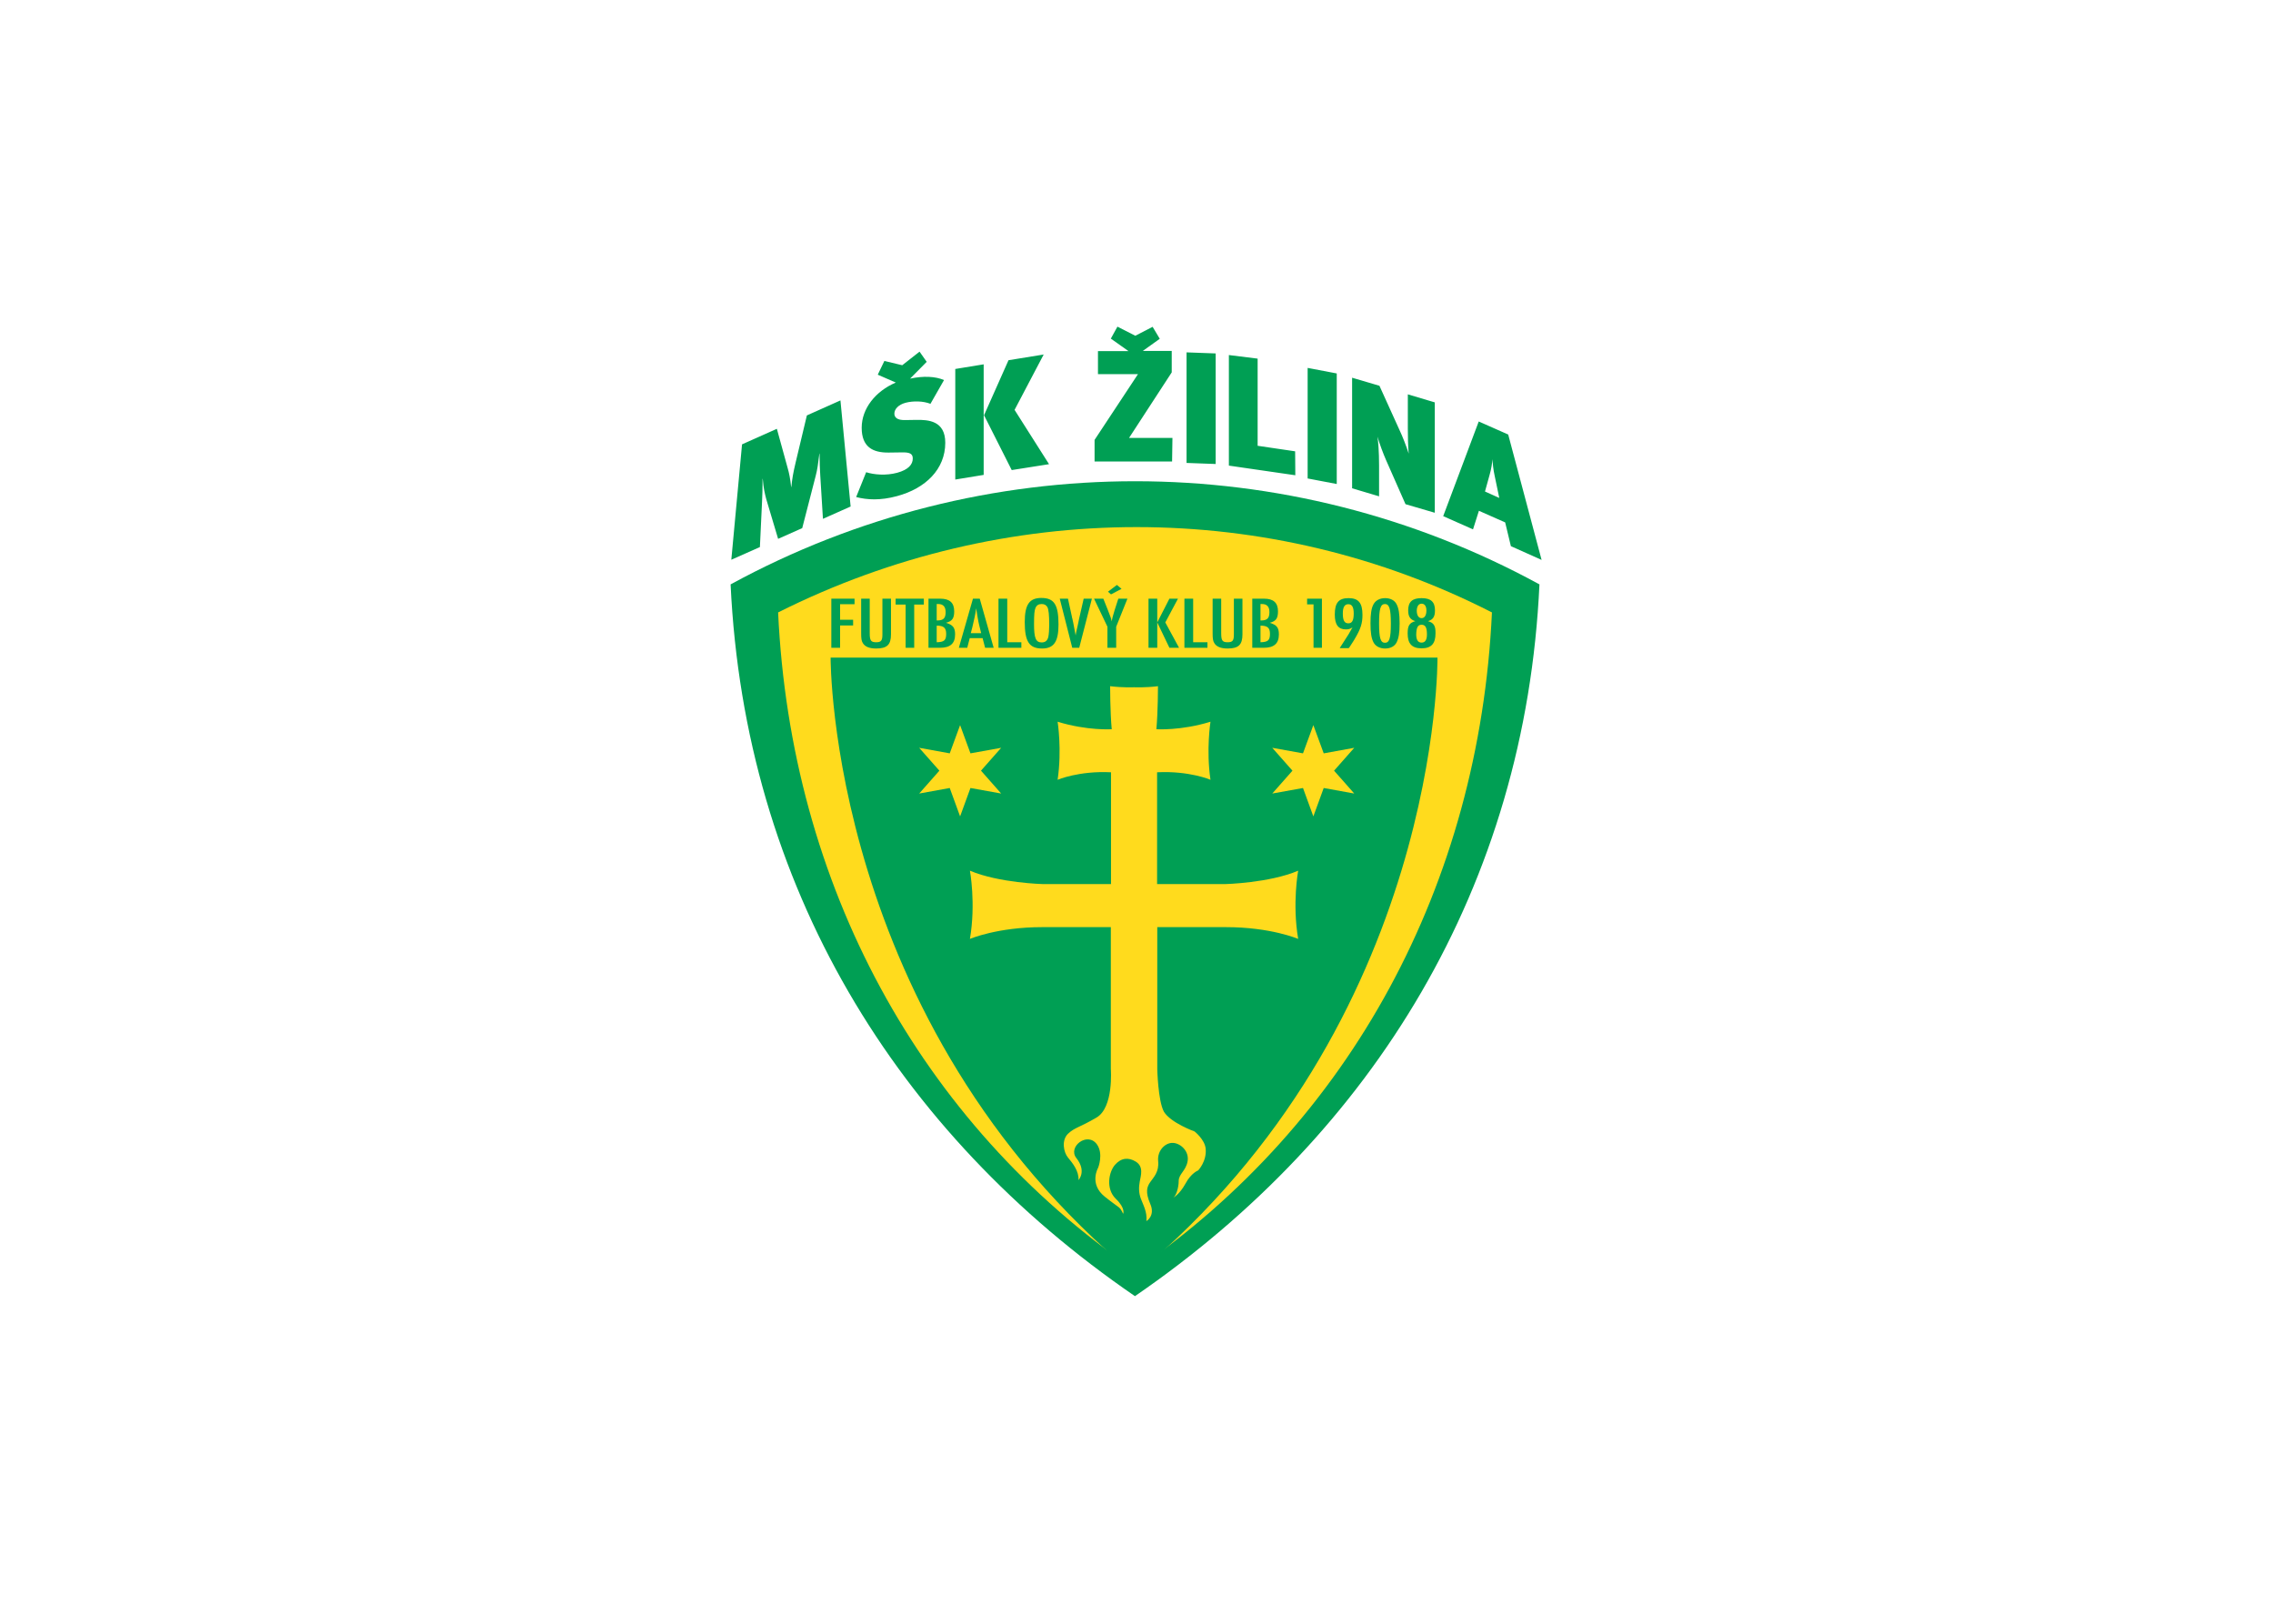 <svg clip-rule="evenodd" fill-rule="evenodd" stroke-linejoin="round" stroke-miterlimit="2" viewBox="0 0 560 400" xmlns="http://www.w3.org/2000/svg"><g transform="matrix(.44 0 0 .44 180 80.511)"><path d="m452.9 144.2c-7.8 168.8-92.9 306.9-226.5 398.5-133.7-91.6-218.5-229.8-226.4-398.5 141.2-77 311.8-77 452.9 0z" fill="#009f54"/><path d="m426.3 159.9c-7.1 152.4-79.3 285.6-199.9 368.3-120.6-82.7-192.7-216.1-199.8-368.3 127-63.7 275-63.7 399.7 0z" fill="#ffdb1d"/><g fill="#009f54"><path d="m68.6 167.2v-3.2h-7.3v-8.7h8.1v-3.1h-13v27.5h4.9v-12.5z"/><path d="m73.1 152.2v19.4c0 2.9.2 4.3.9 5.4 1.2 2.1 3.7 3.1 7.5 3.1 6.1 0 8.3-2.1 8.3-7.9v-20h-4.8v20c0 3.5-.7 4.4-3.5 4.4-2.9 0-3.6-.9-3.6-5v-19.4z"/><path d="m102.8 179.7v-24.2h5.4v-3.3h-15.8v3.3h5.6v24.2z"/><path d="m115.4 167.3c3.9 0 5.3 1.2 5.3 4.6 0 3.6-1.1 4.6-5.3 4.7zm0-2.9v-9.2h.9c2.7 0 4.1 1.5 4.1 4.5 0 3.4-1.2 4.7-4.7 4.7zm-4.6-12.2v27.5h6.4c5.8 0 8.5-2.4 8.5-7.5 0-3.8-1.2-5.3-5.1-6.5 3.5-.9 4.6-2.5 4.6-6.4 0-4.8-2.5-7.1-7.8-7.1z"/><path d="m140.3 171.5h-5.8l.9-3.5c1-4.2 1.6-6.8 2.1-10.4.4 2.8 1.1 7.1 1.7 9.5zm-4.6-19.3-7.9 27.5h4.7l1.4-5.4h7.2l1.4 5.4h4.8l-7.8-27.5z"/><path d="m154.9 176.6v-24.4h-4.9v27.5h12.8v-3.1z"/><path d="m174.2 155.2c1.4 0 2.4.5 3.1 1.6.8 1.3 1.1 4.6 1.1 10.2 0 2.7-.2 5.1-.5 6.6-.5 2.1-1.7 3.1-3.7 3.1-3.3 0-4.3-2.4-4.3-10.2 0-5.4.2-7.7.8-9.1.7-1.6 1.8-2.2 3.5-2.2zm-.2-3.4c-6.7 0-9.3 3.7-9.3 13.5 0 10.9 2.5 14.8 9.7 14.8 6.6 0 9.2-3.8 9.2-13.4 0-11.1-2.4-14.9-9.6-14.9z"/><path d="m184.3 152.2 7 27.5h3.9l7.1-27.5h-4.6l-2.3 10.1c-.2.7-.2.9-.7 3.3l-.3 1.4c-.4 1.9-.2.7-.8 3.5-.3 1.4-.2 1.1-.4 2.3-.5-2.9-.4-2.1-1.4-7.4l-.3-1.3-.1-.6-.2-.6-.1-.6-2.2-10.1z"/><path d="m216.3 144.5-5 3.8 1.7 1.5 5.9-3.1zm-12.8 7.7 7.5 15.7v11.8h4.9v-11.8l6.3-15.7h-5.1l-2 6.2c-.4 1.3-.1.2-1 3.4-.2.6-.4 1.5-.7 3.1-.4-1.9-.7-2.6-1.8-5.4-.2-.5-.4-.9-.5-1.3l-2.4-6z"/><path d="m245.7 179.7h5.4l-7.7-14.2 7.1-13.3h-4.8l-6.8 13.3v-13.3h-4.9v27.5h4.9v-14.2z"/><path d="m259 176.6v-24.4h-4.9v27.5h12.9v-3.1z"/><path d="m269.9 152.2v19.4c0 2.9.2 4.3.9 5.4 1.2 2.1 3.7 3.1 7.5 3.1 6.1 0 8.3-2.1 8.3-7.9v-20h-4.8v20c0 3.5-.7 4.4-3.5 4.4-2.9 0-3.6-.9-3.6-5v-19.4z"/><path d="m296.7 167.3c3.9 0 5.3 1.2 5.3 4.6 0 3.6-1.1 4.6-5.3 4.7zm0-2.9v-9.2h.9c2.7 0 4.1 1.5 4.1 4.5 0 3.4-1.2 4.7-4.7 4.7zm-4.6-12.2v27.5h6.4c5.8 0 8.5-2.4 8.5-7.5 0-3.8-1.2-5.3-5.1-6.5 3.5-.9 4.6-2.5 4.6-6.4 0-4.8-2.5-7.1-7.8-7.1z"/><path d="m331.1 179.7v-27.5h-8.3v3.2h3.6v24.3z"/><path d="m345.9 155.3c2.1 0 3 1.7 3 5.2 0 3.9-.9 5.5-3 5.5-2.2 0-3.1-1.6-3.1-5.5 0-3.6 1-5.2 3.1-5.2zm.3 24.4.4-.4.1-.2s.6-.9 1.3-2c1.5-2.4 1-1.5 1.6-2.6 3.2-5.4 4.2-8.5 4.2-13.2 0-6.7-2.2-9.4-7.8-9.4-5.5 0-7.7 2.6-7.7 9.2 0 5.7 2 8.3 6.2 8.3 1.5 0 2.3-.2 3.7-1.1-1.8 3.3-2 3.6-5.5 9l-.9 1.4s-.2.2-.5.8l-.2.4h5.1z"/><path d="m366.4 155.2c2.4 0 3.3 2.7 3.3 10.9 0 8.1-.8 10.8-3.3 10.8s-3.3-2.7-3.3-10.9c0-8.1.8-10.8 3.3-10.8zm.1-3.3c-2.9 0-5.3 1.2-6.5 3.4s-1.7 5.3-1.7 10.7.5 8.4 1.7 10.7c1.1 2.1 3.5 3.4 6.5 3.4 2.9 0 5.3-1.2 6.4-3.4 1.2-2.4 1.7-5.3 1.7-10.7s-.5-8.4-1.7-10.7c-1.1-2.2-3.5-3.4-6.4-3.4z"/><path d="m386.9 166.8c2.1 0 3 1.5 3 5.4 0 3.1-1 4.6-3 4.6s-3-1.5-3-4.6c.1-3.9.9-5.4 3-5.4zm0-11.8c1.7 0 2.7 1.4 2.7 3.8 0 2.7-1 4.3-2.7 4.3s-2.7-1.6-2.7-4.3c.1-2.4 1.1-3.8 2.7-3.8zm3.6 9.8c2.9-.9 3.9-2.6 3.9-6.1 0-4.7-2.3-6.8-7.5-6.8s-7.5 2.1-7.5 6.8c0 3.5 1.1 5.2 4 6.1-3.3.9-4.3 2.5-4.3 6.9 0 5.7 2.4 8.3 7.8 8.3s7.8-2.6 7.8-8.3c.1-4.4-1-6-4.2-6.9z"/><path d="m56 185.2s-1.2 203.9 170.5 345.7c171.6-141.8 169.3-345.7 169.3-345.7z"/></g><path d="m151.5 261.3-17.2-3.1-5.8 15.9-5.8-15.9-17.1 3.1 11.3-12.8-11.3-12.8 17.1 3.1 5.8-15.8 5.8 15.8 17.2-3.1-11.3 12.8z" fill="#ffdb1d"/><path d="m349.2 261.3-17.1-3.1-5.8 15.9-5.8-15.9-17.2 3.1 11.3-12.8-11.3-12.8 17.2 3.1 5.8-15.8 5.8 15.8 17.1-3.1-11.3 12.8z" fill="#ffdb1d"/><path d="m238.9 415.5v-79.4h38.4c25.3 0 40.5 6.6 40.5 6.6-3.4-19.9 0-38.2 0-38.2-16.2 6.9-40.9 7.5-40.9 7.5h-38.1v-62.6c18.1-.9 29.9 4.2 29.9 4.2-2.5-16.8 0-32.5 0-32.5-16.5 5.1-30.3 4.2-30.3 4.2.9-9.6.9-24.1.9-24.1-7.2.9-13.4.6-13.4.6s-6.2.3-13.4-.6c0 0 0 14.4.9 24.1 0 0-13.7.9-30.3-4.2 0 0 2.5 15.6 0 32.5 0 0 11.9-5.1 29.9-4.2v62.6h-38.1s-24.6-.6-40.9-7.5c0 0 3.4 18.3 0 38.2 0 0 15.3-6.6 40.5-6.6h38.4v79.4s1.7 21.5-8 27.2-12.2 5.5-16 9.1c-3.7 3.6-2.5 10.3 0 13.3s6.2 7.5 5.9 12.6c0 0 4.7-4.9-1.2-12.3-5-6.3 6.2-15 11.5-7.7 3.8 5.3.7 13.1.7 13.1s-5.3 9 3.7 16.2 8.1 5.1 10.3 9.6c0 0 1.5-3-4.1-8.4-5.8-5.6-3.9-15.1-.5-19s7.5-4.4 11.7-1.8c4.5 2.8 2.8 7.8 2.2 11.1s-.6 6.3.6 9.6 3.7 7.5 3.1 12.6c0 0 5.1-2.9 2.2-9.6s-1.9-9.6 0-12.3 5-5.7 4.4-11.7 4.1-10.5 8.4-10.2c4.4.3 9 4.8 8.1 10.2s-5 7.2-5 11.1-1.5 8.4-3 9.3c0 0 3.3-1.5 6.8-7.8 3.2-6 7.1-7.4 7.1-7.4s4.9-5.1 4.2-12.2c-.5-5.1-6.2-9.6-6.2-9.6s-13.4-4.8-17.2-11.1c-3.3-6.2-3.7-23.9-3.7-23.9z" fill="#ffdb1d"/><path d="m109.8 19.6-4-5.7-9.7 7.6-10-2.4-3.7 7.7 10.1 4.4c-11.3 4.8-19.1 14.5-19.1 25.3 0 10.7 6.1 14 15.1 13.9l7.3-.1c4.3-.1 6.2.6 6.2 3.4 0 3.4-2.5 6.3-8.7 8-6.3 1.7-13 1.1-17.4-.3l-5.6 13.9c6.2 1.6 13.5 2 22.8-.5 16.1-4.3 27.1-15.1 27.1-29.9 0-12.4-9.6-12.9-16.2-12.8l-6.3.1c-4.6.1-6-1.6-6-3.6 0-2.5 2.2-5 6.3-6.1 4.3-1.1 9.8-1 13.9.6l7.6-13.3c-4.8-2.1-11.6-2.4-19-.8zm31.9 63.3v-61.9l-15.9 2.6v61.9zm36.6-6-19.3-30.4 16.3-31-19.7 3.2-13.7 30.8 15.5 30.7zm69.1-14.7h-24.3l23.9-36.7v-12h-16.2l9.5-6.8-4-6.7-9.7 5-10-5.1-3.7 6.7 9.9 7h-17.1v12.9h22.4l-24.3 36.8v12.1h43.4zm24.2 14.6v-61.9l-16.3-.6v61.9zm44.5-7.1-21-3.1v-48.8l-16.1-2v61.9l37.2 5.4zm23.3 18.3v-61.9l-16.3-3.1v61.9zm54.9 16.1v-61.8l-15.1-4.5v19.2c0 4.1.1 10.2.5 14-1.5-4.6-3.4-9.5-5.2-13.3l-11.2-24.7-15.3-4.5v61.9l15.1 4.5v-17.4c0-7.6-.5-13.5-.9-16 1.3 4.4 3.2 9.4 4.8 13.1l10.9 24.7zm36.1-8.3-8-3.6 2.5-9c1.1-3.7 1.5-6.9 1.7-9.1.1 2.3.5 6.2 1.2 9.2zm23.7 34.7-18.7-70.2-16.5-7.3-19.9 53 16.7 7.4 3.3-10.4 14.7 6.5 3.2 13.3zm-386.9-29.9-5.7-59.4-18.8 8.4-6.3 26.4c-1.3 5.5-1.9 8.7-2.4 13.7h-.1c-.5-4.7-1.1-7.7-2-10.8l-6-21.8-19.5 8.7-6 64.6 16-7.1 1.2-25.3c.2-4 .3-7.4.3-12.9h.1c.4 5.3 1.2 8.5 2 11.5l6.6 22.1 13.5-6 7.5-29.1c1-3.7 1.4-7 2.1-12.6h.1c0 5.3.2 8.4.4 12.2l1.5 24.3z" fill="#009f54"/></g></svg>